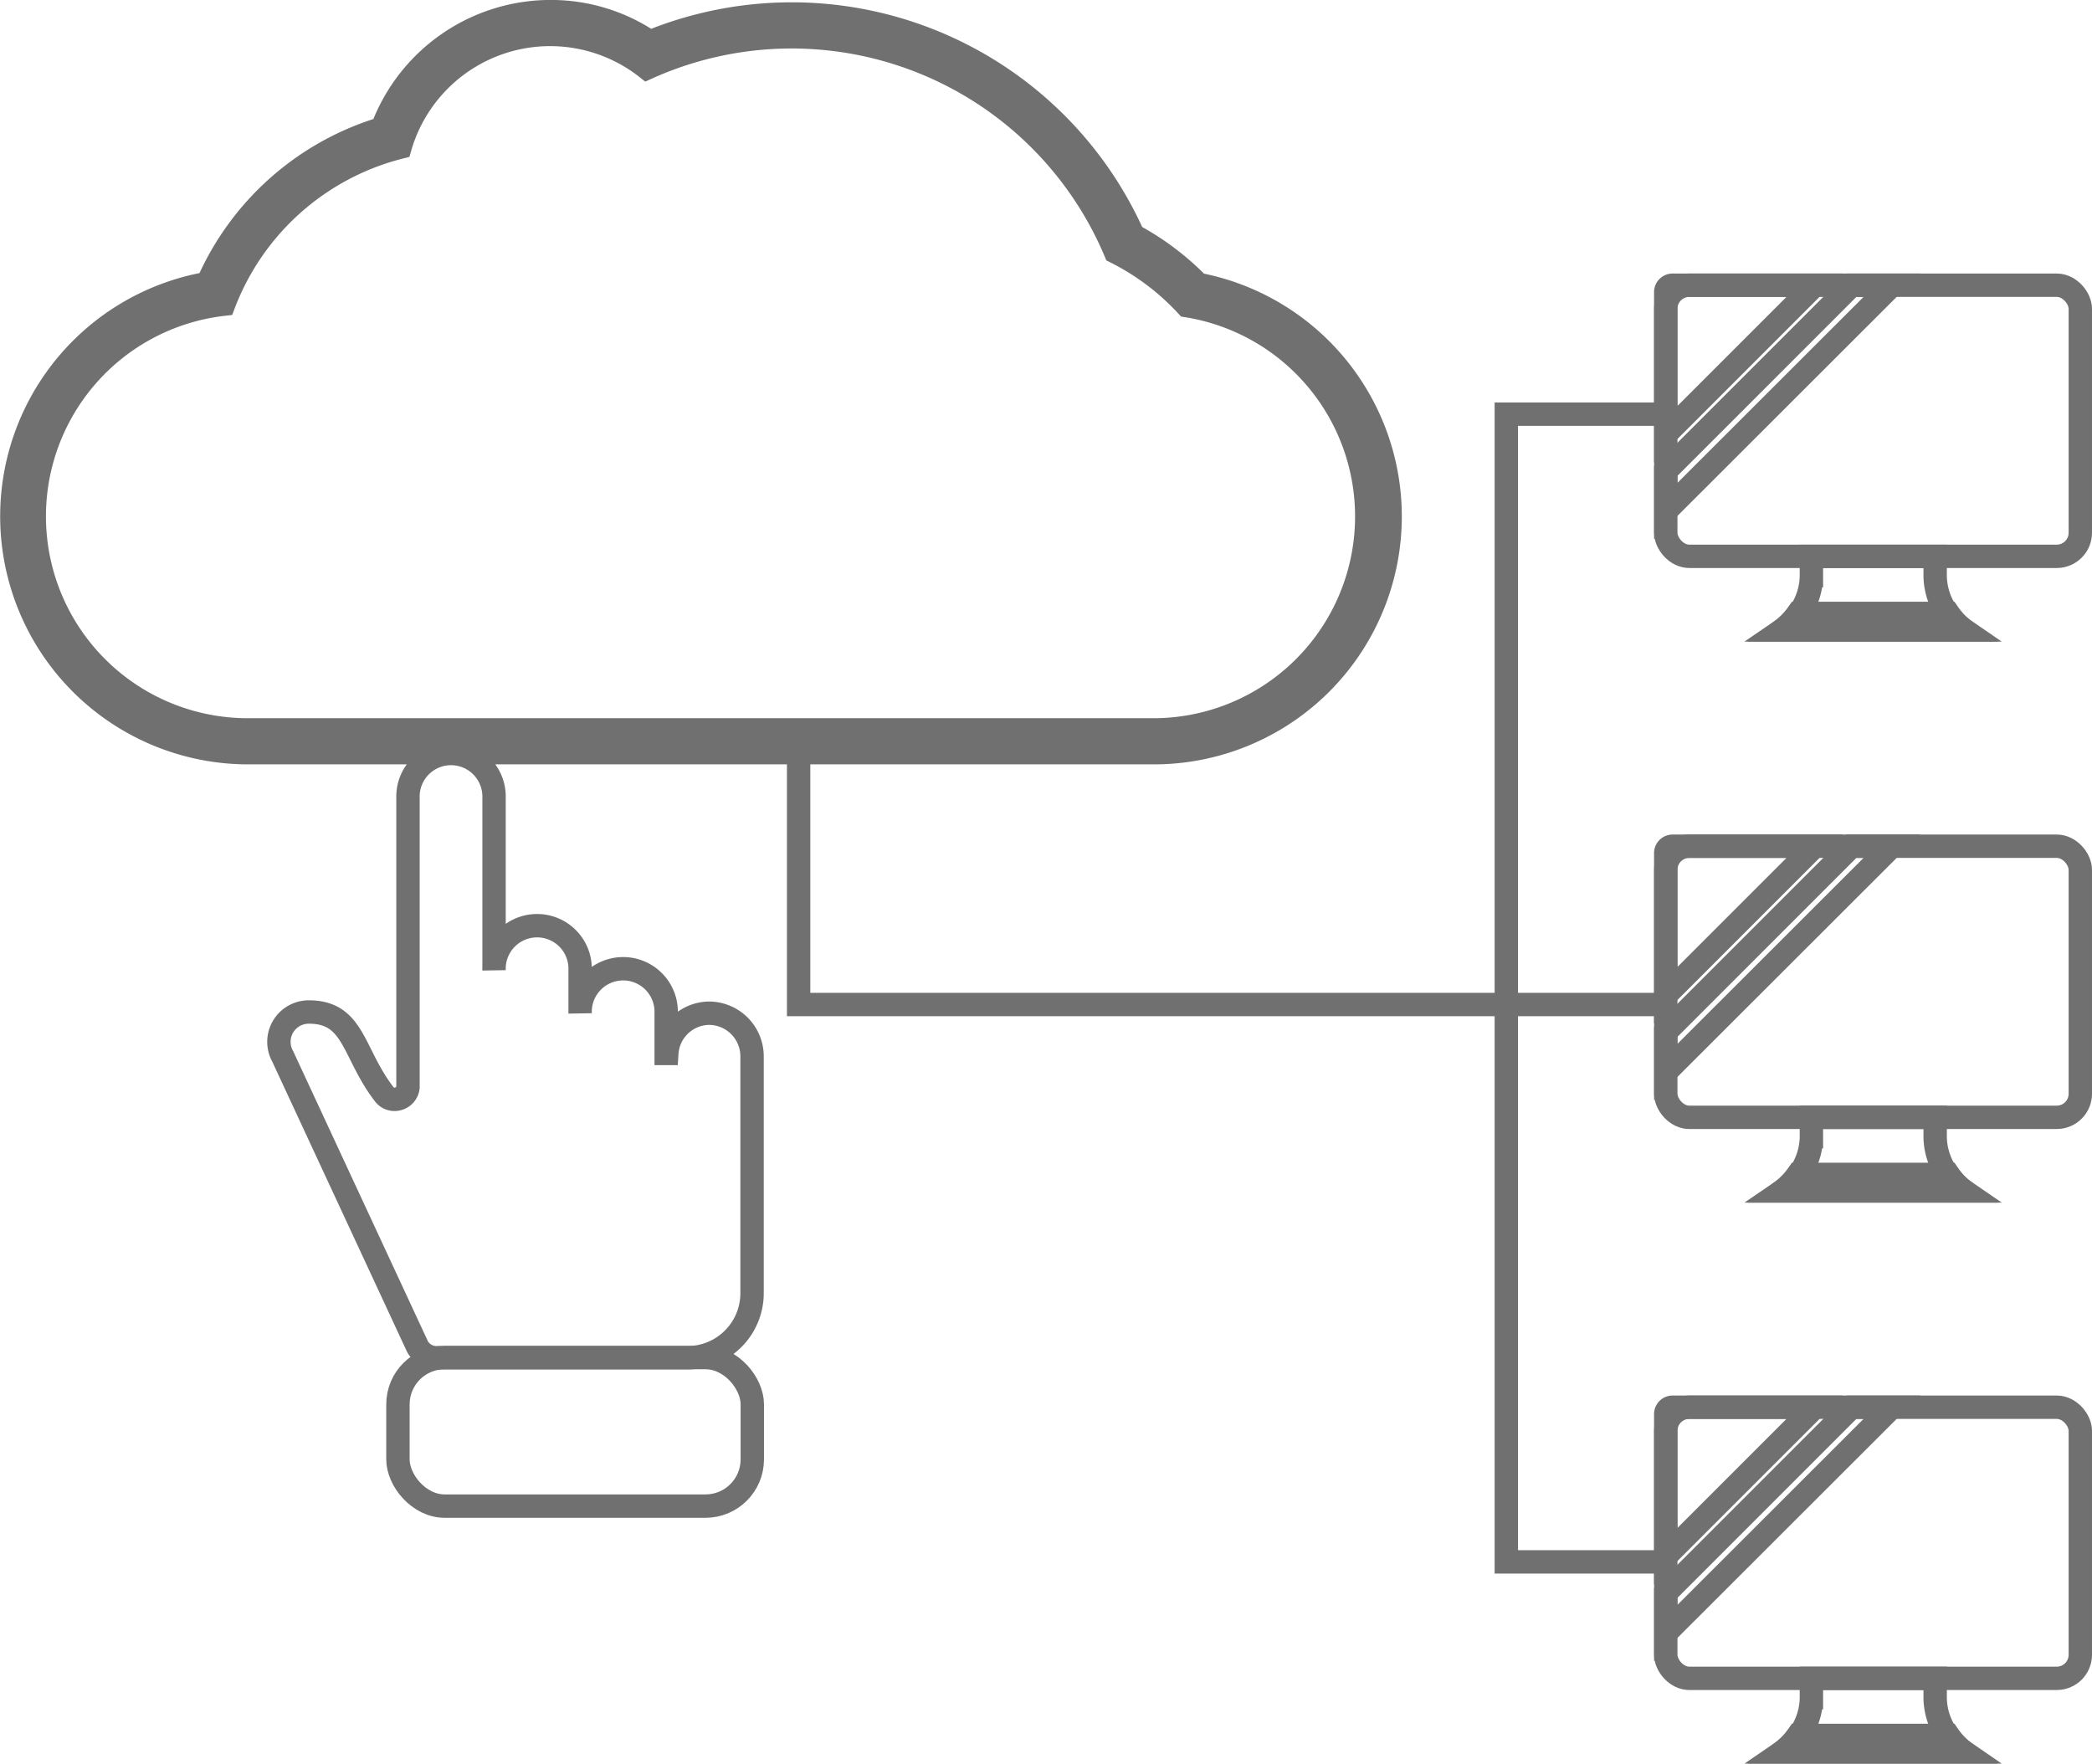 <svg xmlns="http://www.w3.org/2000/svg" width="44.749" height="37.724" viewBox="0 0 44.749 37.724"><defs><style>.a{fill:none;stroke:#707070;stroke-width:0.5px;}</style></defs><g transform="translate(-321.125 -1142.202)"><g transform="translate(321.375 1142.452)"><g transform="translate(0)"><path class="a" d="M160.058,38.637a5.762,5.762,0,0,0-1.394-1.051,8,8,0,0,0-10.337-4.138,3.776,3.776,0,0,0-2.133-.648,3.845,3.845,0,0,0-3.593,2.5,5.948,5.948,0,0,0-3.734,3.314,5.056,5.056,0,0,0,.863,10.037H159.1a5.053,5.053,0,0,0,.962-10.015Zm-.962,9.527H139.73a4.568,4.568,0,0,1-.518-9.107,5.462,5.462,0,0,1,3.77-3.357,3.343,3.343,0,0,1,5.281-1.694,7.513,7.513,0,0,1,10.022,3.933,5.318,5.318,0,0,1,1.529,1.15,4.566,4.566,0,0,1-.719,9.075Z" transform="translate(-134.675 -32.801)"/></g></g><g transform="translate(356.757 1148.303)"><g transform="translate(0)"><g transform="translate(2.375 5.799)"><path class="a" d="M267.834,38.449v-.413h-2.647v.413a1.424,1.424,0,0,1-.622,1.161h3.888A1.426,1.426,0,0,1,267.834,38.449Z" transform="translate(-264.447 -38.036)"/><path class="a" d="M268.116,42.644H264.9a1.591,1.591,0,0,1-.339.354h3.888A1.585,1.585,0,0,1,268.116,42.644Z" transform="translate(-264.447 -41.423)"/></g><rect class="a" width="8.867" height="5.799" rx="0.504"/></g><path class="a" d="M259.2,18.57h-3.039a.147.147,0,0,0-.147.147v3.039l1.278-1.278.681-.681Z" transform="translate(-256.015 -18.57)"/><path class="a" d="M260.85,18.57h-.862l-3.973,3.973V23.4Z" transform="translate(-256.015 -18.57)"/></g><g transform="translate(356.757 1160.303)"><g transform="translate(0)"><g transform="translate(2.375 5.799)"><path class="a" d="M267.834,38.449v-.413h-2.647v.413a1.424,1.424,0,0,1-.622,1.161h3.888A1.426,1.426,0,0,1,267.834,38.449Z" transform="translate(-264.447 -38.036)"/><path class="a" d="M268.116,42.644H264.9a1.591,1.591,0,0,1-.339.354h3.888A1.585,1.585,0,0,1,268.116,42.644Z" transform="translate(-264.447 -41.423)"/></g><rect class="a" width="8.867" height="5.799" rx="0.504"/></g><path class="a" d="M259.2,18.57h-3.039a.147.147,0,0,0-.147.147v3.039l1.278-1.278.681-.681Z" transform="translate(-256.015 -18.57)"/><path class="a" d="M260.85,18.57h-.862l-3.973,3.973V23.4Z" transform="translate(-256.015 -18.57)"/></g><g transform="translate(356.757 1172.303)"><g transform="translate(0)"><g transform="translate(2.375 5.799)"><path class="a" d="M267.834,38.449v-.413h-2.647v.413a1.424,1.424,0,0,1-.622,1.161h3.888A1.426,1.426,0,0,1,267.834,38.449Z" transform="translate(-264.447 -38.036)"/><path class="a" d="M268.116,42.644H264.9a1.591,1.591,0,0,1-.339.354h3.888A1.585,1.585,0,0,1,268.116,42.644Z" transform="translate(-264.447 -41.423)"/></g><rect class="a" width="8.867" height="5.799" rx="0.504"/></g><path class="a" d="M259.2,18.57h-3.039a.147.147,0,0,0-.147.147v3.039l1.278-1.278.681-.681Z" transform="translate(-256.015 -18.57)"/><path class="a" d="M260.85,18.57h-.862l-3.973,3.973V23.4Z" transform="translate(-256.015 -18.57)"/></g><path class="a" d="M68.375,85.35v5.49h18.6" transform="translate(269.833 1072.849)"/><path class="a" d="M80.8,70.061H77.346v24.55H80.8" transform="translate(276 1081)"/><g transform="translate(-218.169 1113.605)"><path class="a" d="M554.465,50.27a.917.917,0,0,0-.908.861l-.013,0V50.27a.921.921,0,1,0-1.841,0v-.921a.921.921,0,1,0-1.841,0V45.666a.921.921,0,1,0-1.841,0v6.19a.284.284,0,0,1-.21.245.276.276,0,0,1-.3-.1c-.678-.883-.635-1.757-1.611-1.757a.638.638,0,0,0-.559.949l2.884,6.209a.461.461,0,0,0,.4.237H554a1.381,1.381,0,0,0,1.381-1.381V51.19A.923.923,0,0,0,554.465,50.27Z" transform="translate(0)"/><rect class="a" width="7.58" height="3.177" rx="1" transform="translate(547.806 57.636)"/></g></g></svg>